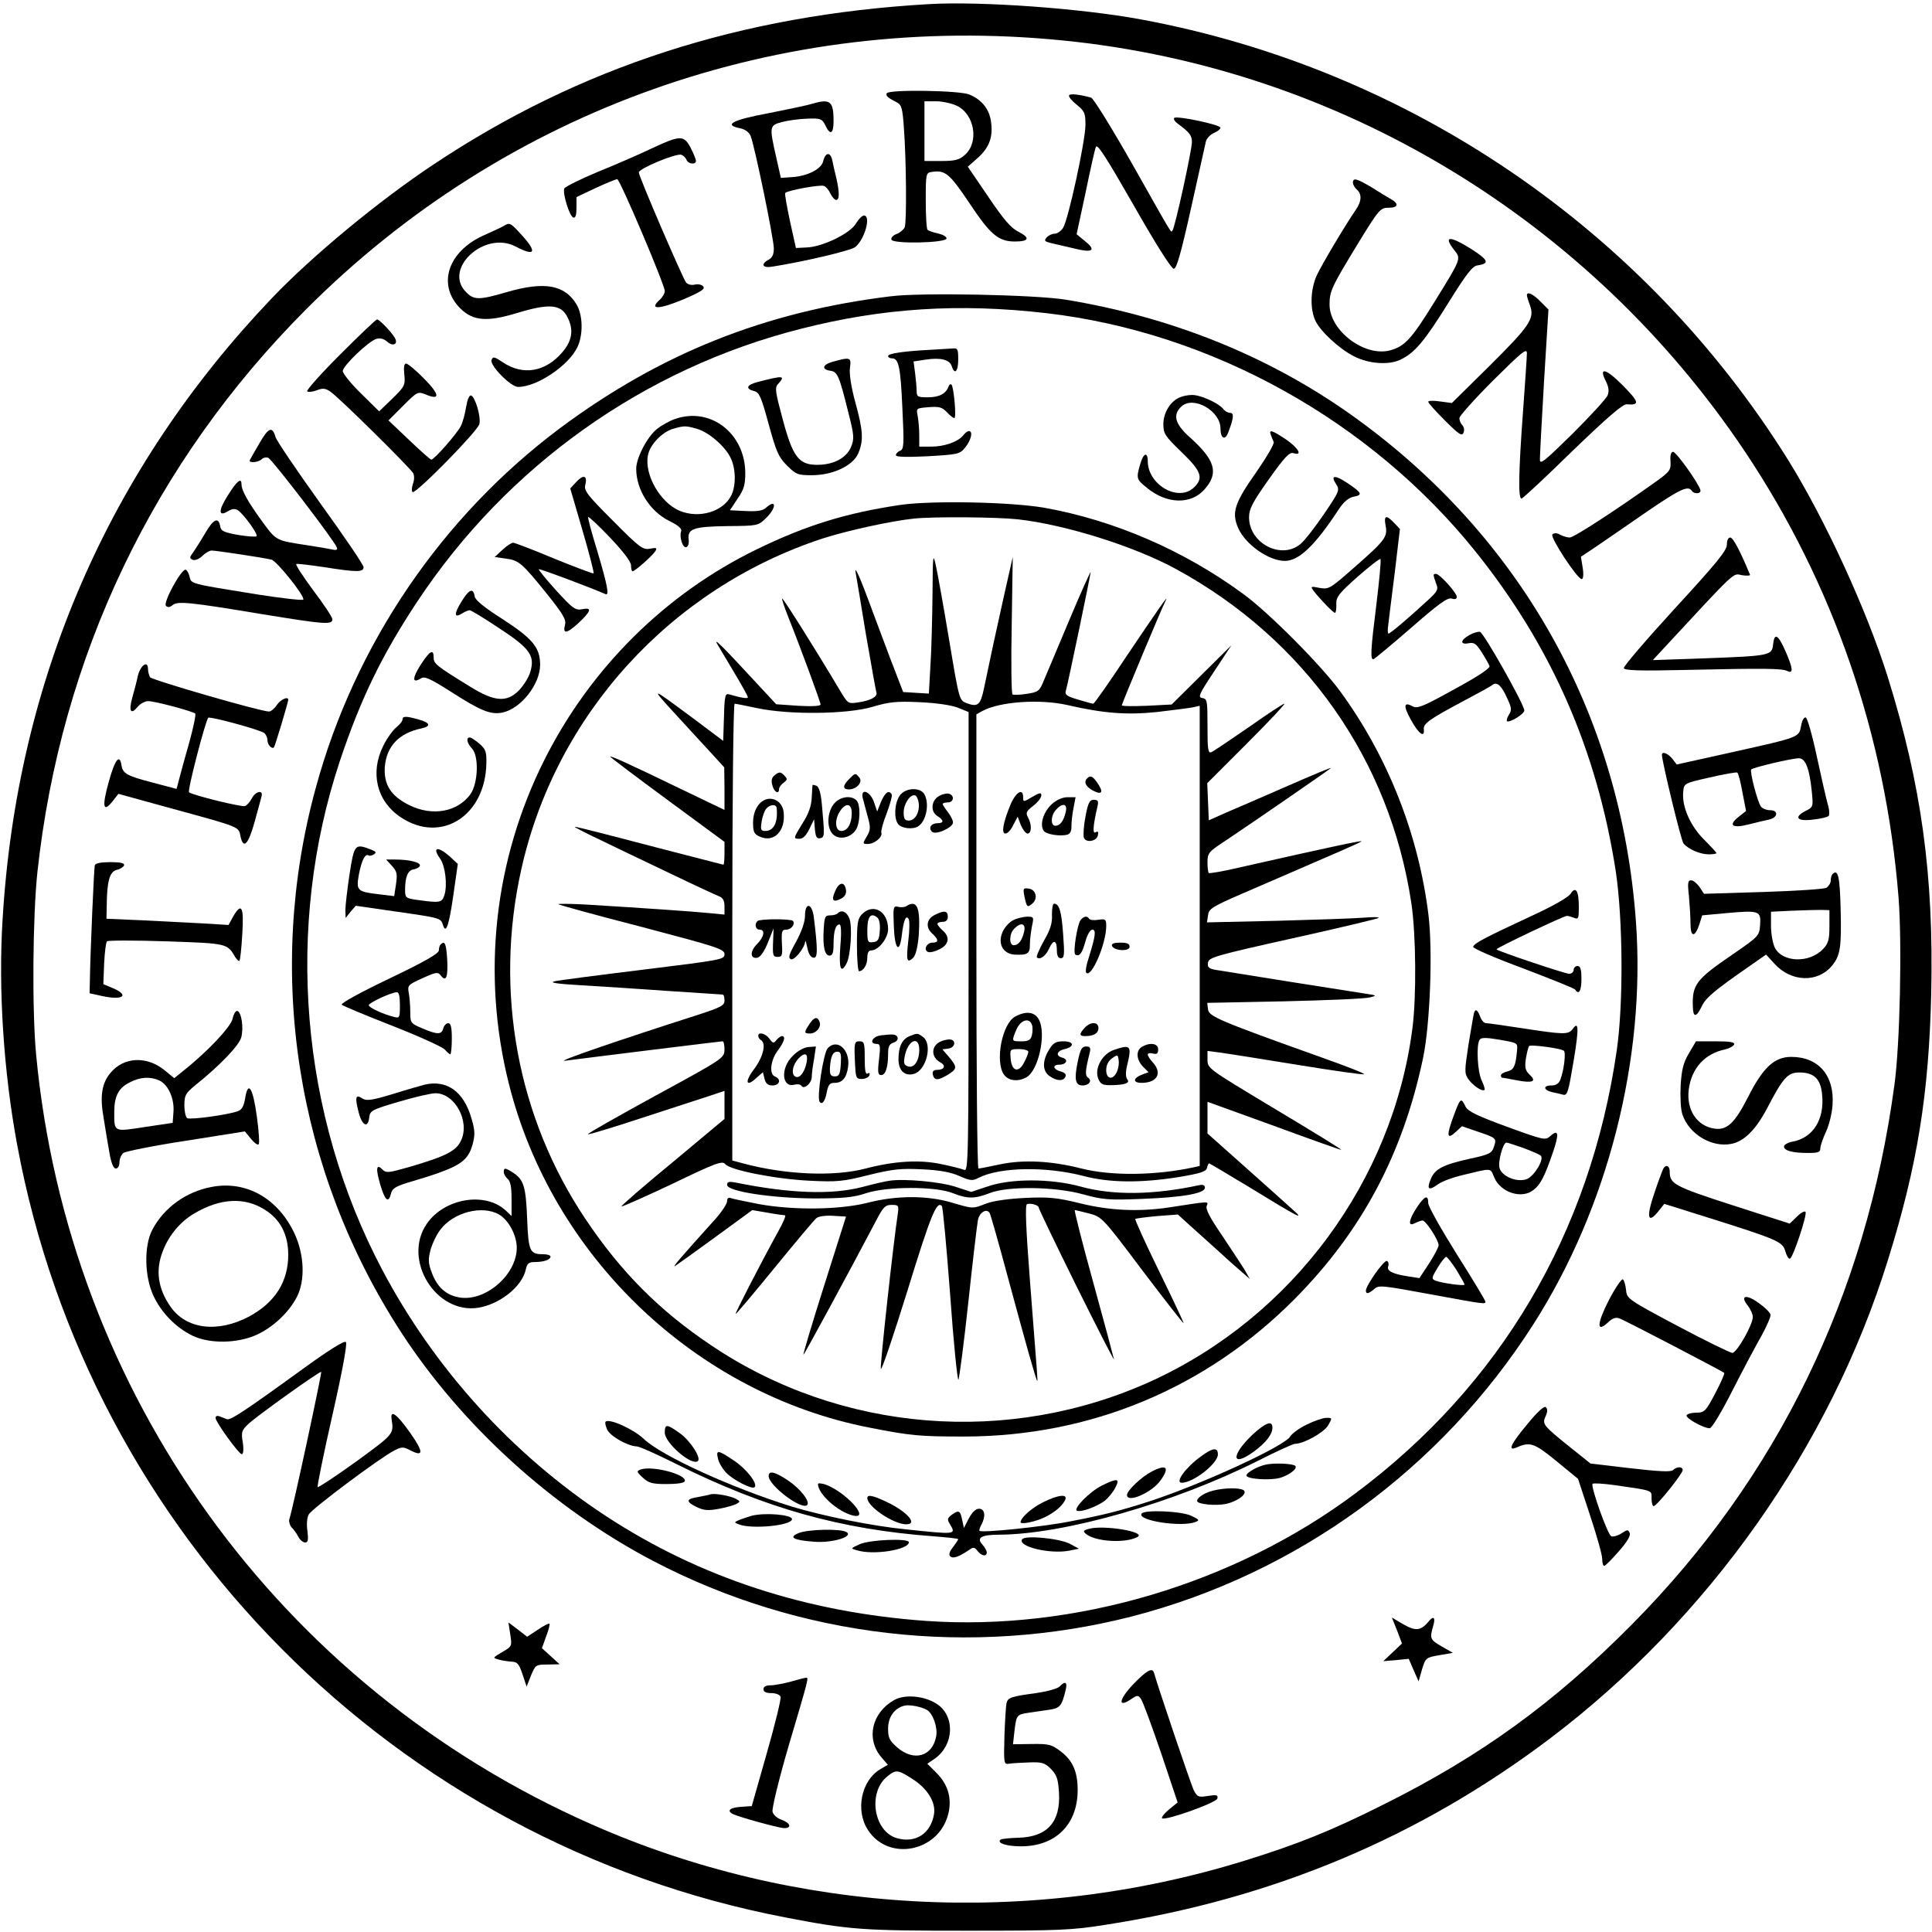 <?xml version="1.0" standalone="no"?>
<!DOCTYPE svg PUBLIC "-//W3C//DTD SVG 20010904//EN"
 "http://www.w3.org/TR/2001/REC-SVG-20010904/DTD/svg10.dtd">
<svg version="1.0" xmlns="http://www.w3.org/2000/svg"
 width="744pt" height="744pt" viewBox="0 0 744 744"
 preserveAspectRatio="xMidYMid meet">

<g transform="translate(0,744) scale(0.1,-0.1)"
fill="#000000" stroke="none">
<path d="M3575 7424 c-724 -42 -1342 -242 -1905 -617 -211 -140 -467 -352
-621 -513 -630 -660 -984 -1474 -1039 -2394 -17 -269 4 -588 56 -868 277
-1501 1457 -2688 2959 -2976 249 -48 296 -51 700 -51 356 0 403 2 534 23 644
100 1207 337 1711 718 610 462 1078 1125 1301 1844 113 363 157 637 166 1025
10 457 -38 803 -168 1220 -81 257 -239 601 -382 832 -554 889 -1461 1507
-2492 1698 -232 43 -619 71 -820 59z m520 -140 c1061 -106 2025 -688 2624
-1582 341 -510 542 -1093 592 -1716 14 -175 6 -569 -16 -726 -109 -808 -451
-1511 -1010 -2075 -299 -302 -582 -507 -955 -693 -203 -102 -330 -153 -536
-217 -829 -257 -1735 -207 -2519 141 -1201 531 -2013 1659 -2136 2964 -16 171
-13 531 5 701 90 831 447 1579 1036 2169 768 769 1823 1144 2915 1034z"/>
<path d="M3415 7081 c-5 -10 3 -17 40 -36 17 -9 21 -24 26 -100 9 -121 11
-359 3 -380 -4 -9 -18 -21 -31 -26 -14 -5 -23 -15 -20 -22 5 -17 212 -13 212
5 0 7 -15 15 -33 19 -18 4 -36 10 -40 14 -4 3 -7 55 -7 113 0 105 1 107 24
110 51 8 68 -7 144 -120 81 -122 112 -148 175 -148 55 0 60 14 15 37 -29 14
-57 46 -117 135 l-79 116 35 31 c46 40 62 80 55 137 -5 51 -34 89 -84 110 -38
16 -308 20 -318 5z m269 -48 c70 -33 87 -142 31 -190 -21 -19 -38 -23 -91 -23
l-64 0 0 115 0 115 45 0 c24 0 60 -8 79 -17z"/>
<path d="M4117 7073 c-3 -5 10 -21 29 -36 31 -25 34 -33 34 -78 0 -61 -66
-365 -86 -396 -8 -13 -23 -23 -33 -23 -10 0 -24 -7 -31 -15 -10 -12 -7 -15 17
-21 15 -3 54 -13 86 -20 74 -19 90 -9 47 26 l-34 28 34 158 c18 88 36 168 40
178 5 15 40 -40 146 -225 84 -148 145 -244 154 -244 11 0 27 56 67 235 29 129
54 244 57 256 3 11 17 26 31 32 14 6 25 15 25 20 0 12 -168 47 -178 38 -4 -4
2 -14 13 -22 45 -33 55 -45 55 -71 0 -31 -66 -333 -75 -341 -7 -7 7 -30 -154
255 -79 139 -150 254 -159 257 -47 13 -81 16 -85 9z"/>
<path d="M3126 7040 c-15 -5 -91 -21 -167 -36 -140 -26 -174 -45 -109 -58 18
-3 34 -15 40 -28 15 -34 90 -398 90 -435 0 -22 -6 -36 -20 -43 -32 -17 -24
-33 13 -27 121 19 305 62 321 76 37 31 61 121 33 121 -7 0 -21 -14 -31 -31
-22 -38 -129 -90 -190 -92 l-41 -2 -23 104 c-12 57 -21 106 -18 108 9 10 136
33 149 27 8 -3 19 -16 25 -30 7 -13 16 -24 22 -24 13 0 13 29 1 83 -6 23 -13
55 -16 70 -7 33 -27 31 -35 -4 -7 -30 -60 -57 -119 -61 l-44 -3 -18 80 c-27
119 -26 122 22 135 22 6 66 12 97 13 52 2 57 0 70 -25 19 -41 32 -34 32 16 0
77 -13 87 -84 66z"/>
<path d="M2513 6870 c-46 -22 -139 -63 -209 -91 -69 -29 -128 -58 -131 -65 -7
-19 20 -107 35 -112 8 -2 12 9 12 38 l0 41 74 35 c41 19 78 34 83 34 10 0 184
-409 183 -431 0 -9 -9 -24 -20 -34 -42 -38 -3 -37 89 1 70 30 88 41 79 51 -6
7 -20 10 -32 7 -13 -3 -27 0 -34 8 -13 17 -182 408 -182 424 0 15 145 75 164
68 8 -3 17 -12 20 -20 6 -16 36 -19 36 -4 0 6 -9 29 -20 50 -26 50 -40 50
-147 0z"/>
<path d="M5210 6736 c0 -7 7 -19 15 -26 20 -17 19 -45 -4 -78 -43 -63 -131
-211 -150 -252 -25 -55 -27 -130 -5 -176 19 -40 92 -108 148 -136 56 -29 134
-35 179 -13 55 26 92 70 186 221 69 111 92 140 111 142 47 7 42 20 -21 61 -87
55 -113 54 -68 -3 26 -33 27 -31 -81 -205 -84 -136 -111 -165 -166 -180 -98
-27 -234 75 -234 176 0 52 7 67 113 241 78 127 83 132 115 132 37 0 40 16 7
34 -11 6 -43 26 -72 44 -59 35 -73 39 -73 18z"/>
<path d="M1940 6570 c-8 -5 -41 -20 -72 -34 -144 -62 -187 -194 -94 -285 48
-47 103 -51 215 -17 125 38 171 35 196 -15 25 -48 19 -91 -20 -136 -65 -76
-152 -90 -229 -38 -31 21 -38 23 -43 9 -8 -21 74 -104 102 -104 73 0 195 82
229 154 22 47 21 123 -4 164 -46 76 -124 89 -269 47 -106 -31 -126 -31 -156 0
-90 89 70 238 190 176 76 -40 85 -23 24 44 -44 48 -46 49 -69 35z"/>
<path d="M3430 6299 c-484 -59 -889 -221 -1275 -509 -454 -340 -789 -832 -939
-1384 -195 -712 -76 -1473 329 -2097 234 -360 585 -678 970 -880 566 -296
1224 -372 1843 -214 636 164 1191 567 1548 1127 286 448 432 1021 394 1547
-57 801 -446 1492 -1100 1956 -318 225 -689 374 -1096 441 -117 19 -557 28
-674 13z m600 -65 c636 -74 1249 -415 1653 -919 292 -364 467 -765 539 -1229
28 -186 30 -512 4 -691 -102 -704 -448 -1290 -1008 -1707 -466 -348 -1081
-530 -1652 -490 -462 33 -873 168 -1233 404 -359 236 -659 566 -861 948 -316
598 -376 1320 -163 1960 80 239 161 406 297 612 346 523 873 899 1479 1052
314 80 609 99 945 60z"/>
<path d="M3585 6093 c-102 -5 -165 -14 -165 -24 0 -5 7 -9 15 -9 26 0 33 -33
40 -192 7 -141 6 -158 -9 -164 -9 -3 -16 -11 -16 -17 0 -7 40 -8 123 -4 118 7
123 8 144 34 23 28 31 63 14 63 -5 0 -15 -7 -22 -17 -21 -25 -73 -43 -124 -43
l-45 0 0 44 c0 24 -3 57 -6 74 -6 30 -6 30 42 34 41 3 52 0 70 -19 12 -13 25
-23 29 -23 9 0 -2 120 -11 129 -4 3 -9 0 -11 -7 -10 -28 -36 -42 -79 -42 -40
0 -44 2 -44 24 0 13 -3 44 -6 69 l-6 45 46 7 c58 9 93 0 101 -25 11 -35 25
-21 25 25 0 41 -2 45 -22 43 -13 -1 -50 -3 -83 -5z"/>
<path d="M3207 6047 c-40 -11 -45 -30 -8 -35 26 -4 33 -20 67 -157 24 -93 24
-105 11 -137 -18 -42 -67 -68 -130 -68 -71 0 -94 30 -133 176 -28 104 -31 121
-18 135 30 33 22 34 -78 8 -43 -11 -49 -26 -14 -35 20 -5 27 -21 56 -127 29
-106 38 -127 70 -159 35 -35 42 -38 96 -38 82 0 159 37 179 84 21 49 19 87
-11 196 -16 58 -24 110 -21 133 6 41 2 43 -66 24z"/>
<path d="M4544 5910 c-36 -14 -64 -59 -64 -103 0 -37 6 -46 70 -108 77 -74 86
-100 47 -137 -60 -56 -176 11 -177 101 0 39 -17 33 -29 -10 -16 -55 -15 -59
25 -91 77 -64 171 -66 223 -6 55 62 41 112 -56 199 -59 52 -68 88 -33 120 46
42 150 -17 150 -85 0 -39 18 -48 30 -15 21 55 23 75 7 75 -8 0 -21 7 -28 17
-19 22 -88 53 -119 52 -14 0 -35 -4 -46 -9z"/>
<path d="M2598 5826 c-20 -7 -50 -24 -67 -37 -38 -30 -81 -112 -81 -154 0 -81
53 -164 127 -201 35 -17 50 -30 46 -40 -8 -21 6 -66 20 -61 7 2 11 15 9 29 -5
42 18 50 147 52 118 1 120 1 150 30 42 40 42 78 0 40 -12 -11 -33 -14 -77 -12
l-61 3 29 44 c25 36 30 54 30 100 -1 153 -135 256 -272 207z m85 -37 c46 -13
109 -67 131 -113 20 -42 21 -108 1 -146 -32 -61 -123 -88 -198 -57 -75 32
-136 139 -122 213 7 41 55 91 98 103 43 12 46 12 90 0z"/>
<path d="M4894 5765 c3 -8 8 -21 11 -27 3 -7 -27 -58 -65 -113 -86 -122 -98
-158 -72 -218 28 -64 118 -127 180 -127 54 0 116 59 207 198 19 29 38 45 57
49 37 7 33 15 -22 52 -49 33 -68 32 -45 -3 15 -23 13 -28 -46 -115 -34 -50
-75 -103 -91 -116 -74 -62 -198 3 -198 103 0 32 13 57 76 146 61 86 80 106 95
101 37 -12 19 20 -29 53 -53 35 -67 40 -58 17z"/>
<path d="M2219 5584 l-23 -25 47 -161 c26 -89 45 -163 43 -166 -2 -2 -71 24
-152 57 -81 34 -152 61 -158 61 -6 0 -25 -12 -41 -27 l-30 -28 42 -6 c51 -6
64 -18 160 -137 60 -75 74 -98 69 -117 -10 -38 6 -36 52 6 49 46 53 61 14 53
-26 -5 -36 2 -100 72 -39 43 -69 80 -67 82 3 3 195 -69 257 -96 15 -7 7 35
-31 163 -22 71 -38 131 -36 134 3 2 41 -34 85 -80 50 -53 80 -92 80 -106 0
-13 3 -23 6 -23 9 0 78 61 88 78 7 12 4 14 -21 9 -27 -5 -39 3 -143 108 -99
99 -112 116 -106 138 9 36 -7 41 -35 11z"/>
<path d="M3470 5496 c-210 -31 -364 -78 -557 -172 -351 -171 -639 -457 -816
-809 -194 -386 -243 -825 -138 -1246 166 -667 721 -1197 1391 -1327 158 -31
191 -34 365 -34 487 1 931 187 1272 531 257 260 415 556 493 926 27 129 38
411 21 551 -38 310 -156 609 -338 859 -73 101 -275 304 -373 376 -229 169
-500 286 -770 334 -130 22 -427 28 -550 11z m451 -56 c184 -21 448 -104 609
-192 496 -271 822 -734 905 -1286 18 -119 20 -362 4 -483 -76 -587 -462 -1109
-1004 -1357 -550 -251 -1197 -199 -1696 137 -200 134 -348 283 -484 486 -263
392 -352 877 -248 1345 132 597 576 1084 1160 1276 92 30 265 68 353 77 77 8
320 6 401 -3z"/>
<path d="M3591 5149 c-1 -91 -4 -214 -8 -273 l-6 -107 -50 3 -49 3 -50 130
c-27 72 -60 159 -73 195 -40 109 -66 169 -60 135 3 -16 21 -124 40 -240 20
-115 38 -216 40 -222 5 -16 -22 -31 -71 -38 -39 -6 -39 -5 -73 52 -80 135
-216 352 -219 348 -2 -1 8 -32 22 -67 50 -125 126 -332 126 -341 0 -6 -33 -8
-85 -5 l-86 6 -77 83 c-133 144 -165 175 -150 149 8 -14 38 -64 66 -111 29
-48 52 -90 52 -94 0 -7 -27 -2 -72 11 -15 5 -18 -5 -20 -87 l-3 -92 -120 90
c-162 120 -162 120 -65 14 47 -51 108 -118 137 -149 l52 -57 1 -82 0 -82 -177
85 c-194 94 -263 125 -263 120 0 -2 99 -77 220 -166 l220 -162 0 -44 c0 -24
-2 -44 -4 -44 -2 0 -131 34 -287 74 -156 41 -285 74 -286 72 -2 -1 48 -27 110
-56 61 -30 182 -87 267 -128 85 -41 165 -78 178 -83 16 -6 22 -17 22 -40 l0
-31 -62 6 c-60 6 -247 19 -478 33 -58 3 -103 3 -100 1 3 -3 148 -43 323 -88
292 -77 317 -85 317 -105 0 -20 -12 -22 -312 -59 -172 -21 -326 -41 -343 -45
-21 -5 11 -10 100 -15 72 -4 222 -14 335 -22 113 -7 208 -14 213 -14 4 0 7
-10 7 -23 0 -19 -13 -26 -102 -55 -306 -98 -548 -181 -513 -177 99 13 601 75
608 75 4 0 7 -15 7 -32 -1 -33 -4 -35 -265 -177 -146 -80 -263 -146 -261 -149
3 -2 96 26 208 63 112 36 229 75 261 85 l57 19 0 -54 0 -54 -200 -167 c-111
-91 -199 -168 -197 -170 2 -2 90 37 196 87 168 81 193 90 204 76 18 -23 195
-58 327 -64 103 -5 127 -3 225 22 94 23 124 26 206 22 67 -3 111 -11 144 -26
41 -18 50 -19 73 -7 82 42 260 45 406 7 98 -26 219 -27 364 -4 84 14 106 21
110 35 2 10 6 18 8 18 2 0 73 -42 157 -93 189 -116 215 -129 165 -85 -20 18
-102 92 -182 163 l-146 130 0 61 0 61 257 -93 c141 -52 257 -93 258 -92 2 2
-114 73 -256 158 -256 154 -259 155 -259 189 l0 34 53 -7 c28 -4 162 -25 296
-47 134 -22 248 -38 254 -36 6 2 -68 31 -164 65 -395 141 -434 158 -437 185
l-3 25 298 6 c164 4 312 10 328 15 29 7 28 8 -20 15 -54 8 -519 82 -573 91
-27 5 -33 10 -30 28 3 20 27 27 327 94 177 39 326 75 330 78 3 4 -23 4 -59 1
-36 -3 -186 -8 -333 -12 l-269 -6 4 27 c3 25 15 33 128 82 389 168 456 197
463 203 6 5 -109 -19 -476 -102 -59 -14 -109 -22 -112 -20 -3 3 -5 22 -5 42 0
35 4 40 73 85 96 64 389 266 402 277 5 5 -69 -26 -165 -68 -96 -42 -204 -89
-240 -104 l-65 -29 -3 72 -3 71 153 153 c84 84 149 153 144 153 -5 0 -67 -41
-138 -91 -71 -49 -136 -93 -144 -96 -12 -4 -14 13 -14 100 0 98 -1 106 -20
109 -18 3 -13 14 46 103 l66 100 -115 -114 -115 -114 -96 -5 c-53 -2 -96 -2
-96 2 0 6 156 380 168 401 19 37 -31 -36 -143 -202 -70 -106 -131 -193 -135
-193 -3 0 -30 7 -59 16 -41 12 -51 19 -47 32 8 25 96 449 96 459 0 4 -37 -77
-81 -182 -44 -104 -88 -210 -99 -235 -17 -42 -21 -45 -66 -52 -26 -4 -51 -5
-55 -2 -4 2 -6 122 -3 267 l4 262 -35 -155 c-33 -148 -50 -227 -76 -352 -13
-63 -24 -72 -66 -56 -29 11 -29 11 -67 238 -21 126 -44 255 -51 287 -12 56
-13 52 -14 -108z m97 -434 l42 -17 0 -885 c0 -839 -1 -885 -17 -878 -10 4 -49
14 -88 22 -84 18 -181 12 -292 -17 -122 -32 -309 -24 -472 20 l-41 11 0 879
c0 510 4 880 9 880 5 0 44 -8 87 -17 121 -26 346 -24 444 5 63 19 92 22 180
18 66 -3 121 -11 148 -21z m422 10 c139 -32 228 -39 345 -27 60 7 122 15 138
18 l27 6 0 -886 0 -886 -22 -5 c-148 -32 -317 -34 -433 -5 -117 30 -225 35
-315 16 -41 -9 -78 -16 -82 -16 -5 0 -8 394 -8 875 l0 874 23 13 c66 36 221
47 327 23z"/>
<path d="M2986 4457 c-14 -10 -17 -21 -12 -40 6 -27 26 -38 26 -16 0 7 8 18
18 25 15 12 15 14 2 28 -14 14 -19 14 -34 3z"/>
<path d="M3270 4440 c-25 -25 -26 -40 -1 -40 30 0 55 29 40 46 -15 18 -15 18
-39 -6z"/>
<path d="M3129 4417 c0 -1 -2 -22 -3 -47 -1 -31 -11 -62 -34 -98 -38 -62 -38
-62 -12 -62 12 0 25 13 37 38 l18 37 3 -38 c3 -30 7 -37 20 -35 18 4 18 8 7
130 -4 44 -11 68 -21 72 -8 3 -14 4 -15 3z"/>
<path d="M3464 4375 c-20 -30 -22 -88 -5 -109 14 -17 58 -21 77 -8 31 20 44
86 24 123 -16 29 -75 26 -96 -6z m74 -28 c4 -35 -14 -67 -38 -67 -16 0 -20 7
-20 32 0 33 26 71 44 65 6 -2 12 -15 14 -30z"/>
<path d="M3322 4368 c3 -12 12 -45 19 -71 12 -43 12 -52 -3 -78 -17 -28 -16
-29 4 -29 26 0 58 27 52 44 -2 6 7 40 21 75 13 35 22 68 19 72 -11 18 -25 8
-41 -28 l-15 -38 -12 35 c-13 41 -52 58 -44 18z"/>
<path d="M3619 4376 c-32 -15 -38 -60 -10 -78 26 -16 27 -28 2 -28 -25 0 -37
-18 -22 -33 14 -14 81 16 81 36 0 8 -9 26 -20 40 -11 14 -20 28 -20 31 0 3 9
6 20 6 22 0 27 25 6 33 -7 3 -24 0 -37 -7z"/>
<path d="M2955 4363 c-32 -7 -55 -44 -55 -91 0 -35 4 -44 24 -53 55 -26 101
19 94 91 -3 36 -31 59 -63 53z m36 -35 c5 -55 -11 -88 -44 -88 -17 0 -19 5
-14 36 3 20 11 42 18 50 14 17 39 18 40 2z"/>
<path d="M3211 4344 c-27 -34 -28 -95 -2 -118 23 -21 65 -13 86 17 18 26 20
98 3 115 -21 21 -65 14 -87 -14z m69 -35 c0 -41 -16 -69 -40 -69 -25 0 -27 45
-4 78 22 32 44 28 44 -9z"/>
<path d="M3216 4008 c-16 -36 -8 -45 24 -28 13 7 20 19 18 32 -5 35 -27 32
-42 -4z"/>
<path d="M3491 3951 c-7 -5 -22 -6 -33 -3 -18 4 -19 -1 -16 -73 3 -91 22 -112
31 -35 7 58 16 78 26 61 4 -6 4 -43 -1 -82 -9 -78 -6 -91 19 -67 10 11 17 41
21 86 7 106 -6 139 -47 113z"/>
<path d="M3100 3913 c0 -23 -13 -60 -34 -99 -28 -50 -32 -63 -20 -68 13 -5 52
42 55 69 1 6 4 -6 8 -25 4 -21 12 -36 23 -38 17 -3 18 26 2 156 -7 55 -34 59
-34 5z"/>
<path d="M3320 3920 c-17 -17 -20 -33 -20 -120 0 -55 4 -100 8 -100 17 0 32
25 32 52 0 19 5 28 15 28 28 0 65 47 65 82 0 69 -57 101 -100 58z m68 -64 c-2
-34 -7 -42 -25 -44 -21 -3 -23 0 -23 46 0 52 13 69 38 49 8 -6 12 -26 10 -51z"/>
<path d="M3226 3923 c-4 -5 -18 -8 -29 -8 -20 0 -22 -6 -25 -54 -4 -68 4 -101
23 -101 11 0 15 12 15 44 0 51 8 76 23 76 6 0 8 -29 3 -85 -6 -85 2 -107 24
-65 16 30 23 141 11 173 -10 26 -30 35 -45 20z"/>
<path d="M3600 3917 c-32 -16 -37 -48 -10 -72 25 -23 26 -35 1 -35 -23 0 -36
-29 -17 -36 8 -3 28 2 45 11 36 18 40 47 11 72 -11 10 -20 21 -20 25 0 5 9 8
20 8 13 0 20 7 20 20 0 23 -14 25 -50 7z"/>
<path d="M2917 3893 c-13 -12 -7 -33 8 -33 23 0 18 -28 -11 -57 -27 -27 -25
-57 3 -51 11 2 27 25 40 58 l22 55 -2 -55 c-2 -49 0 -55 18 -55 17 0 19 6 16
53 -2 46 0 52 17 52 20 0 36 23 25 34 -9 8 -128 8 -136 -1z"/>
<path d="M3116 3495 c-20 -31 -20 -35 3 -35 24 0 45 25 37 45 -8 22 -21 19
-40 -10z"/>
<path d="M2920 3451 c0 -6 5 -13 10 -16 22 -13 9 -65 -26 -112 -38 -50 -31
-72 10 -33 l24 21 6 -25 c5 -19 13 -26 31 -26 27 0 35 24 10 34 -24 9 -18 63
10 100 25 34 32 56 16 56 -5 0 -14 -7 -21 -15 -11 -14 -14 -13 -27 5 -14 20
-43 28 -43 11z"/>
<path d="M3393 3453 c-34 -4 -48 -33 -17 -33 14 0 15 -9 9 -60 -6 -49 -4 -60
8 -60 17 0 27 29 27 82 0 28 5 38 21 43 22 7 21 29 -2 31 -8 1 -29 -1 -46 -3z"/>
<path d="M3503 3450 c-29 -12 -43 -40 -43 -89 0 -45 25 -67 61 -56 47 15 71
115 33 142 -20 15 -21 15 -51 3z m37 -53 c0 -43 -21 -73 -45 -63 -14 5 -16 13
-11 38 12 63 56 82 56 25z"/>
<path d="M3624 3430 c-39 -16 -40 -61 -3 -81 23 -12 16 -29 -12 -29 -14 0 -19
-6 -17 -17 5 -24 19 -25 56 -3 39 24 39 30 7 69 l-26 30 23 3 c25 3 32 31 8
35 -8 1 -24 -2 -36 -7z"/>
<path d="M3292 3358 c3 -70 4 -73 27 -73 13 0 26 6 29 14 3 8 0 11 -7 7 -8 -5
-11 12 -11 58 0 60 -2 66 -20 66 -19 0 -21 -5 -18 -72z"/>
<path d="M3187 3403 c-16 -19 -42 -187 -31 -205 9 -15 22 1 28 37 6 28 11 35
30 35 30 0 46 19 52 62 9 65 -42 111 -79 71z m51 -60 c-3 -40 -6 -48 -23 -48
-16 0 -20 6 -19 33 3 45 11 62 29 62 13 0 15 -10 13 -47z"/>
<path d="M3053 3374 c-48 -46 -43 -124 6 -111 12 3 24 1 27 -4 9 -16 39 8 40
33 0 13 4 44 9 70 l7 48 -28 -2 c-17 -1 -43 -15 -61 -34z m53 -26 c-8 -41 -31
-67 -47 -51 -13 13 -4 46 17 68 25 25 37 18 30 -17z"/>
<path d="M4187 4443 c-15 -14 -6 -33 23 -48 35 -18 41 -5 14 33 -16 23 -26 27
-37 15z"/>
<path d="M3892 4343 c-29 -70 -37 -113 -20 -113 8 0 22 15 30 33 l17 32 12
-32 c8 -18 19 -33 26 -33 16 0 17 34 2 62 -10 18 -7 24 20 45 17 13 31 31 31
40 0 12 -6 11 -35 -6 -34 -20 -35 -20 -35 -1 0 36 -27 21 -48 -27z"/>
<path d="M4050 4343 c-32 -30 -47 -78 -31 -102 9 -14 63 -23 92 -15 10 3 16
15 15 32 0 15 3 46 8 70 l8 42 -31 0 c-19 0 -42 -10 -61 -27z m54 -30 c-8 -35
-22 -53 -40 -53 -19 0 -18 40 3 62 25 28 45 23 37 -9z"/>
<path d="M4180 4295 c-7 -36 -9 -72 -6 -81 8 -21 50 -14 54 10 3 13 0 16 -9
11 -12 -8 -10 25 7 98 5 22 3 27 -14 27 -16 0 -22 -11 -32 -65z"/>
<path d="M3945 3988 c9 -42 11 -44 30 -28 23 19 15 54 -13 58 -22 3 -23 1 -17
-30z"/>
<path d="M4051 3918 c2 -32 -6 -58 -31 -101 -18 -32 -30 -61 -27 -64 12 -11
35 6 48 36 16 35 29 31 29 -10 0 -19 5 -29 15 -29 14 0 15 13 9 93 -6 87 -15
117 -35 117 -5 0 -8 -19 -8 -42z"/>
<path d="M3899 3895 c-14 -8 -32 -28 -39 -46 -18 -43 2 -81 45 -85 51 -3 62 3
61 39 0 17 4 49 8 70 8 36 7 37 -20 37 -16 -1 -41 -7 -55 -15z m45 -42 c-8
-35 -22 -53 -40 -53 -19 0 -18 45 2 64 26 26 45 20 38 -11z"/>
<path d="M4162 3898 c-14 -18 -31 -128 -21 -134 16 -9 26 4 39 51 7 26 19 45
26 45 16 0 13 -23 -13 -107 -10 -29 -14 -55 -10 -59 20 -21 77 112 77 180 0
26 -3 28 -30 24 -17 -3 -33 -1 -36 4 -7 12 -20 10 -32 -4z"/>
<path d="M4282 3798 c7 -20 68 -23 68 -4 0 12 -10 16 -36 16 -24 0 -34 -4 -32
-12z"/>
<path d="M3909 3525 c-50 -27 -78 -173 -43 -223 17 -24 53 -29 86 -11 47 25
78 167 49 222 -16 31 -50 35 -92 12z m65 -31 c3 -8 3 -26 0 -40 -5 -19 -13
-24 -40 -24 -39 0 -39 -1 -20 45 16 37 49 48 60 19z m-14 -104 c0 -6 -7 -25
-16 -41 -21 -42 -48 -35 -52 14 -3 36 -3 37 32 37 20 0 36 -5 36 -10z"/>
<path d="M4177 3482 c-22 -24 -21 -32 2 -32 33 0 51 11 51 31 0 25 -31 25 -53
1z"/>
<path d="M4040 3398 c-27 -44 -26 -83 2 -102 28 -20 54 -20 61 -2 4 9 -3 16
-19 20 -29 8 -32 26 -5 26 28 0 37 20 12 27 -27 7 -22 26 9 33 39 9 36 30 -4
30 -30 0 -40 -6 -56 -32z"/>
<path d="M4398 3409 c-24 -14 -23 -48 3 -76 l22 -22 -27 -10 c-33 -13 -34 -31
0 -31 60 0 81 37 44 78 -11 12 -20 25 -20 31 0 5 9 7 20 4 15 -4 20 0 20 16 0
23 -31 28 -62 10z"/>
<path d="M4150 3350 c-14 -67 -9 -90 19 -90 25 0 38 19 21 30 -12 8 -11 26 6
94 5 21 3 26 -14 26 -16 0 -22 -11 -32 -60z"/>
<path d="M4290 3397 c-45 -15 -76 -71 -61 -110 9 -22 16 -26 48 -26 56 1 76 8
64 23 -6 7 -7 26 -1 51 19 79 15 84 -50 62z m10 -87 c-16 -31 -40 -25 -40 9 0
20 8 35 23 46 21 15 22 14 25 -9 2 -14 -2 -34 -8 -46z"/>
<path d="M3425 2893 c-16 -2 -63 -13 -104 -24 -120 -31 -279 -25 -488 17 -26
5 -33 3 -33 -9 0 -25 171 -51 335 -52 113 0 152 4 200 20 82 27 269 27 335 0
56 -22 83 -22 140 0 70 28 250 26 360 -4 76 -21 99 -23 225 -18 158 6 245 21
245 43 0 10 -7 13 -22 10 -177 -38 -332 -40 -458 -5 -115 31 -267 31 -357 0
l-63 -21 -58 19 c-58 20 -202 33 -257 24z"/>
<path d="M2800 2814 c-1 -11 -20 -40 -43 -66 -140 -155 -170 -191 -157 -183 8
5 78 55 156 112 l141 103 59 -10 c32 -6 63 -10 67 -10 5 0 -7 -28 -26 -62 -71
-129 -168 -318 -164 -318 3 0 70 80 151 179 80 98 152 184 160 190 8 7 36 11
64 9 l50 -3 -84 -265 c-46 -145 -82 -265 -80 -267 2 -2 176 319 276 509 31 60
38 68 64 68 27 0 28 -2 23 -37 -16 -104 -68 -576 -65 -594 2 -11 48 125 103
302 90 292 112 345 132 325 4 -4 18 -157 32 -342 13 -184 28 -331 32 -327 3 5
21 139 38 298 17 160 34 302 37 317 6 29 33 46 45 27 4 -7 35 -116 69 -243 70
-259 109 -398 114 -403 3 -3 3 -10 -28 389 -15 195 -19 289 -11 291 14 5 45
-4 45 -13 0 -5 65 -140 145 -302 80 -161 145 -288 145 -283 -1 6 -36 137 -79
293 -43 155 -75 282 -72 282 3 0 28 -6 55 -13 49 -13 52 -15 205 -219 86 -113
157 -205 159 -203 1 1 -41 91 -94 199 -53 108 -94 199 -92 202 3 2 41 7 84 11
l80 6 54 -49 c30 -27 80 -72 110 -99 30 -28 68 -61 84 -75 l29 -25 -23 40
c-14 22 -53 81 -87 132 -43 63 -61 97 -56 109 7 19 16 19 -147 -6 -115 -17
-226 -12 -340 16 -89 22 -121 25 -210 21 -65 -3 -122 -11 -150 -21 -55 -21
-50 -22 -135 3 -94 28 -213 28 -325 -1 -108 -27 -284 -29 -417 -5 -51 10 -100
20 -108 23 -10 4 -15 0 -15 -12z"/>
<path d="M5336 5415 c8 -43 -2 -56 -124 -163 -90 -79 -95 -82 -130 -76 -35 7
-36 6 -23 -12 26 -33 75 -84 82 -84 3 0 6 15 5 33 -1 28 9 41 82 106 46 40 85
71 88 68 3 -3 -4 -79 -15 -169 -23 -184 -25 -221 -11 -216 5 2 70 56 145 121
105 92 140 117 155 112 13 -4 20 -2 20 7 -1 16 -66 88 -80 88 -12 0 -12 -2 0
-36 10 -24 7 -30 -32 -66 -66 -61 -144 -128 -151 -128 -3 0 -4 15 -1 33 2 17
13 108 25 201 l20 169 -22 23 c-31 33 -41 30 -33 -11z"/>
<path d="M1777 5123 c-30 -48 -28 -65 3 -45 11 7 24 12 29 12 5 0 56 -31 113
-69 119 -78 139 -106 120 -169 -6 -21 -26 -52 -43 -70 -47 -48 -94 -45 -189
14 -130 80 -140 88 -140 112 0 35 -15 26 -50 -28 -33 -52 -33 -73 0 -53 15 10
33 2 120 -53 112 -72 150 -87 195 -78 71 15 145 109 145 184 0 66 -29 101
-145 176 -69 44 -105 73 -107 87 -5 35 -22 28 -51 -20z"/>
<path d="M5658 4994 c-35 -19 -36 -38 -2 -31 21 4 29 -2 50 -35 14 -22 27 -45
30 -53 3 -8 -43 -39 -135 -89 -121 -67 -143 -76 -161 -66 -35 19 -37 2 -5 -55
29 -52 52 -68 48 -33 -3 21 24 40 152 108 55 29 106 57 113 63 17 13 35 -4 57
-54 16 -34 17 -44 6 -61 -7 -11 -10 -22 -8 -25 9 -8 67 27 67 41 0 23 -157
301 -171 303 -8 1 -26 -4 -41 -13z"/>
<path d="M1550 4669 c0 -6 -11 -20 -24 -30 -13 -11 -36 -42 -50 -71 -52 -104
-25 -214 67 -275 155 -104 327 5 330 209 1 43 -3 54 -27 74 -15 13 -31 24 -37
24 -15 0 -11 -22 9 -43 27 -30 23 -133 -6 -175 -50 -69 -147 -87 -237 -42 -70
35 -98 79 -93 148 7 79 55 129 141 147 38 8 34 22 -10 34 -49 14 -63 14 -63 0z"/>
<path d="M1346 4073 c-9 -60 -16 -121 -16 -138 l1 -30 19 24 20 23 152 -22
c175 -25 175 -25 184 -52 11 -37 23 -3 40 116 l17 119 -31 29 c-47 41 -69 36
-37 -9 20 -28 28 -100 17 -138 -10 -32 -16 -33 -109 -20 -40 6 -43 8 -43 38 0
51 11 76 33 79 11 2 22 8 24 14 4 13 -41 24 -95 24 l-35 0 22 -24 c19 -21 22
-30 16 -71 l-7 -46 -57 7 c-86 10 -90 14 -79 76 10 53 24 82 37 74 4 -3 13 -1
21 4 11 7 8 11 -13 19 -60 23 -63 20 -81 -96z"/>
<path d="M6048 3998 c-9 -14 -69 -48 -154 -87 -174 -81 -217 -103 -221 -117
-2 -6 84 -43 192 -83 107 -41 198 -77 201 -82 14 -22 24 -5 24 41 0 38 -4 50
-15 50 -8 0 -15 -7 -15 -15 0 -8 -8 -15 -17 -15 -16 0 -272 86 -280 94 -5 4
259 129 271 129 6 0 19 -4 29 -8 15 -6 17 -1 17 41 0 64 -12 83 -32 52z"/>
<path d="M1697 3803 c-4 -3 -7 -14 -7 -23 0 -12 -56 -44 -192 -109 -109 -52
-187 -95 -182 -100 5 -5 92 -41 194 -81 102 -40 192 -81 202 -91 9 -10 19 -19
22 -19 3 0 6 27 6 60 0 44 -4 60 -14 60 -7 0 -16 -9 -19 -20 -6 -25 -23 -25
-81 0 -45 19 -46 21 -46 63 0 25 -3 58 -6 74 -5 28 -3 31 53 56 53 24 59 25
71 10 20 -27 28 -4 24 65 -4 58 -9 71 -25 55z m-157 -234 c0 -48 -1 -51 -23
-45 -41 10 -97 36 -97 45 0 9 85 49 108 50 8 1 12 -15 12 -50z"/>
<path d="M5676 3538 c-2 -7 -11 -62 -21 -121 -15 -99 -16 -110 -1 -132 17 -25
54 -50 63 -42 2 3 -3 19 -11 36 -16 31 -22 137 -8 157 5 9 25 9 77 0 69 -12
70 -12 67 -41 -5 -59 -12 -75 -37 -81 -14 -3 -25 -10 -25 -15 0 -5 2 -9 4 -9
2 0 27 -4 56 -10 62 -12 79 -5 51 21 -17 16 -20 27 -15 62 4 23 9 45 13 49 6
6 117 -8 133 -18 9 -6 1 -74 -13 -111 -6 -16 -17 -23 -34 -23 -34 0 -32 -18 3
-26 15 -3 32 -7 39 -9 19 -6 22 5 44 136 20 122 18 149 -5 116 -17 -22 -35
-21 -192 3 -71 11 -135 20 -142 20 -7 0 -17 11 -22 25 -10 27 -19 32 -24 13z"/>
<path d="M1635 3263 c-11 -3 -65 -18 -119 -35 -82 -25 -103 -28 -119 -19 -27
18 -31 8 -17 -48 13 -55 37 -69 42 -24 3 26 10 30 113 60 61 18 124 33 142 33
75 0 134 -109 98 -183 -19 -40 -59 -60 -199 -101 -81 -23 -89 -24 -104 -9 -23
23 -26 3 -7 -61 18 -60 31 -71 41 -32 4 19 18 27 62 41 200 59 232 78 252 148
10 38 9 54 -4 99 -30 105 -95 151 -181 131z"/>
<path d="M5598 3143 c-29 -77 -26 -94 8 -62 l24 22 55 -19 c78 -26 79 -27 68
-60 -8 -25 -17 -30 -92 -46 -103 -23 -135 -39 -151 -78 -17 -40 -8 -47 27 -21
15 11 55 26 88 34 124 30 113 31 129 -7 25 -59 107 -85 152 -48 26 20 43 53
74 144 25 72 22 92 -10 63 -19 -17 -24 -16 -167 36 -112 41 -150 59 -159 77
-18 37 -20 35 -46 -35z m269 -124 c32 -12 62 -25 66 -29 15 -13 -23 -77 -52
-90 -36 -15 -96 8 -106 41 -8 23 13 99 26 99 5 0 34 -10 66 -21z"/>
<path d="M1940 2926 c0 -7 7 -19 15 -26 11 -9 15 -32 15 -78 l0 -65 -22 21
c-79 74 -236 48 -304 -50 -96 -138 34 -350 198 -324 84 14 169 82 183 148 5
23 12 28 35 28 34 0 60 9 60 21 0 5 -12 9 -27 9 -53 0 -58 10 -63 137 -5 124
-13 150 -54 177 -31 20 -36 20 -36 2z m-18 -163 c37 -22 68 -80 68 -128 0
-105 -123 -210 -223 -191 -49 9 -83 39 -103 92 -15 39 -16 53 -6 91 7 25 24
60 38 78 51 67 161 95 226 58z"/>
<path d="M5456 2790 c-32 -49 -35 -76 -7 -60 11 5 24 10 29 10 13 0 62 -76 62
-95 0 -8 -17 -40 -37 -71 l-37 -56 -45 7 c-58 9 -82 21 -75 39 3 8 1 17 -5 20
-10 6 -81 -94 -81 -114 0 -15 11 -12 32 6 17 16 31 14 215 -20 217 -40 213
-39 213 -28 0 4 -49 86 -110 182 -60 96 -110 184 -110 197 0 34 -14 28 -44
-17z m153 -241 c17 -28 31 -53 31 -56 0 -6 -84 5 -111 15 -17 7 -17 10 7 50
14 23 29 42 33 42 4 0 22 -23 40 -51z"/>
<path d="M5032 1954 c-29 -14 -57 -35 -63 -45 -19 -37 -344 -186 -544 -251
-115 -37 -175 -52 -305 -77 -99 -20 -340 -45 -348 -36 -2 2 1 12 7 23 18 33
14 62 -9 62 -12 0 -26 -13 -39 -37 l-19 -37 -7 32 c-7 36 -13 38 -41 18 -16
-13 -17 -18 -6 -35 24 -41 26 -41 -173 -20 -130 13 -315 51 -435 87 -229 71
-502 195 -571 261 -40 38 -134 80 -147 66 -3 -3 0 -16 6 -30 12 -26 80 -64
114 -65 10 0 79 -31 155 -69 339 -169 632 -251 986 -277 53 -4 97 -9 97 -11 0
-3 -9 -16 -20 -31 -14 -17 -17 -29 -11 -35 11 -11 34 -2 74 25 15 11 20 10 31
-4 15 -20 36 -24 36 -6 0 6 -8 20 -17 30 -24 26 -4 38 64 38 250 1 674 122
998 285 71 36 135 65 142 65 34 0 110 43 127 70 17 30 17 30 -6 30 -13 0 -48
-12 -76 -26z"/>
<path d="M4821 1913 c-82 -79 -78 -125 6 -64 47 34 73 67 73 93 0 30 -26 20
-79 -29z"/>
<path d="M2560 1923 c0 -40 106 -131 128 -109 12 13 -29 77 -69 106 -51 37
-59 37 -59 3z"/>
<path d="M4624 1831 c-58 -42 -101 -101 -73 -101 44 0 139 74 139 109 0 29
-20 26 -66 -8z"/>
<path d="M2765 1823 c3 -16 18 -40 31 -54 27 -28 100 -66 110 -56 13 13 -30
69 -79 102 -62 42 -71 43 -62 8z"/>
<path d="M4875 1800 c-33 -7 -75 -31 -75 -42 0 -14 92 -20 130 -9 36 11 68 36
58 46 -9 9 -82 12 -113 5z"/>
<path d="M2467 1781 c-16 -6 -16 -9 8 -31 23 -21 36 -25 92 -25 40 0 68 4 70
11 9 26 -126 61 -170 45z"/>
<path d="M4435 1773 c-39 -20 -95 -73 -95 -90 0 -33 96 9 129 56 37 51 23 64
-34 34z"/>
<path d="M2960 1756 c0 -37 127 -132 148 -112 13 13 -24 61 -72 94 -52 35 -76
40 -76 18z"/>
<path d="M4243 1719 c-47 -23 -113 -91 -95 -97 18 -6 77 17 107 39 14 12 32
34 40 50 19 36 8 38 -52 8z"/>
<path d="M3150 1725 c0 -38 75 -106 134 -121 74 -18 -33 97 -111 121 -13 3
-23 4 -23 0z"/>
<path d="M4673 1700 c-34 -8 -63 -27 -63 -40 0 -13 73 -20 113 -11 47 11 84
41 65 53 -16 9 -71 9 -115 -2z"/>
<path d="M2735 1685 c-5 -2 -27 -6 -47 -10 -47 -7 -48 -18 -4 -39 27 -13 44
-14 86 -6 28 5 58 14 67 19 14 8 14 10 -3 19 -22 12 -84 23 -99 17z"/>
<path d="M3340 1671 c0 -33 101 -101 150 -101 46 0 3 49 -75 86 -53 25 -75 30
-75 15z"/>
<path d="M4017 1655 c-43 -21 -86 -59 -87 -77 0 -10 59 2 95 20 36 18 64 41
76 64 14 26 -24 23 -84 -7z"/>
<path d="M4396 1611 c-17 -27 154 -53 208 -32 16 6 14 10 -17 24 -38 18 -181
24 -191 8z"/>
<path d="M2895 1603 c-11 -3 -31 -10 -45 -15 -24 -10 -24 -11 -5 -18 48 -20
205 -5 205 20 0 17 -103 26 -155 13z"/>
<path d="M4191 1552 c-20 -6 -21 -9 -9 -19 36 -30 151 -37 198 -12 38 20 -133
48 -189 31z"/>
<path d="M3075 1536 c-39 -16 -21 -27 59 -33 69 -6 154 19 126 37 -22 14 -150
11 -185 -4z"/>
<path d="M3936 1512 c-17 -28 106 -57 179 -44 l40 8 -35 19 c-41 21 -174 34
-184 17z"/>
<path d="M3310 1493 c-35 -16 -35 -16 -10 -23 63 -20 200 2 200 31 0 16 -152
10 -190 -8z"/>
<path d="M5880 6303 c0 -4 5 -21 12 -39 18 -51 0 -78 -157 -234 l-144 -142
-45 6 c-26 4 -46 3 -46 -1 0 -5 29 -37 65 -73 53 -53 65 -61 71 -46 4 9 2 22
-5 29 -6 6 -11 18 -11 27 0 8 59 74 130 145 110 109 130 126 130 105 0 -14 -7
-115 -15 -225 -17 -231 -19 -335 -6 -335 5 0 93 82 196 183 134 129 194 181
209 180 52 -4 49 8 -14 72 -65 66 -95 74 -66 17 11 -22 13 -38 7 -54 -5 -13
-66 -79 -135 -148 -108 -106 -126 -121 -126 -100 0 14 7 150 16 302 l17 276
-31 31 c-28 29 -52 40 -52 24z"/>
<path d="M1310 6075 c-74 -74 -131 -138 -127 -142 4 -4 21 -2 37 4 23 9 33 8
52 -5 31 -20 307 -293 319 -314 5 -10 5 -26 -1 -42 -5 -14 -5 -28 -1 -31 13
-7 251 235 257 262 7 27 -16 105 -32 110 -7 2 -14 -15 -19 -44 -4 -26 -13 -59
-20 -73 -15 -30 -103 -130 -114 -130 -4 0 -42 34 -86 76 l-79 75 56 56 c55 55
57 56 87 44 57 -24 55 -1 -5 60 -32 33 -64 59 -70 59 -8 0 -10 -14 -7 -42 4
-41 2 -46 -46 -93 l-51 -49 -70 69 c-39 38 -70 77 -70 86 0 20 98 114 129 124
15 4 28 1 41 -10 23 -21 44 -11 31 13 -13 23 -60 72 -69 72 -4 0 -68 -61 -142
-135z"/>
<path d="M999 5733 c-19 -32 -35 -61 -37 -65 -6 -12 33 -9 45 3 7 7 18 9 26 6
15 -6 254 -318 264 -345 4 -9 -1 -12 -18 -8 -13 3 -55 10 -94 16 -124 19 -120
17 -174 90 -57 78 -81 122 -81 145 0 28 -18 13 -54 -45 -36 -57 -35 -82 3 -58
15 9 26 10 37 3 22 -14 79 -93 72 -100 -3 -3 -35 -1 -71 5 -55 10 -66 15 -69
33 -6 37 -26 29 -57 -25 -17 -29 -39 -63 -47 -75 -15 -20 -15 -23 -1 -29 9 -3
25 4 36 15 12 12 28 21 36 21 16 0 196 -27 230 -35 20 -4 129 -140 123 -154
-2 -4 -82 5 -178 20 -260 42 -253 40 -260 68 -3 14 -10 26 -15 27 -16 5 -88
-127 -76 -139 7 -7 15 -6 26 3 20 16 67 11 344 -35 239 -39 271 -42 271 -20 0
8 -33 58 -74 112 -40 54 -69 99 -65 101 5 2 53 -4 107 -12 127 -20 152 -20
152 0 0 9 -75 119 -166 245 -91 127 -169 242 -173 256 -12 43 -27 37 -62 -24z"/>
<path d="M6433 5664 c2 -34 -2 -40 -58 -80 -150 -107 -314 -214 -330 -214 -9
0 -26 5 -37 11 -12 7 -24 7 -30 1 -10 -10 96 -172 113 -172 6 0 8 17 4 43 l-7
43 54 36 c29 20 116 79 192 132 134 92 167 108 181 86 9 -14 37 -12 33 3 -6
25 -93 147 -105 147 -8 0 -12 -13 -10 -36z"/>
<path d="M6650 5342 c0 -22 -40 -71 -201 -246 -110 -120 -198 -223 -196 -229
3 -9 63 -11 233 -7 312 7 376 6 397 -4 24 -12 22 10 -8 78 -28 63 -42 71 -47
24 -4 -42 -13 -44 -259 -53 l-204 -7 36 39 c291 314 271 295 307 288 19 -3 33
-2 31 2 -38 92 -65 143 -76 143 -8 0 -13 -11 -13 -28z"/>
<path d="M531 4838 c-5 -24 -15 -62 -22 -86 -14 -51 -5 -66 21 -34 10 12 28
22 41 22 26 0 171 -39 181 -48 3 -4 -7 -52 -22 -107 -16 -55 -33 -119 -39
-141 l-11 -42 -91 24 c-100 26 -116 35 -121 66 -7 47 -25 24 -49 -62 -27 -97
-22 -122 15 -75 l22 28 207 -57 c263 -72 256 -69 263 -106 11 -52 30 -33 54
53 12 45 25 90 27 100 8 26 -22 21 -37 -7 -7 -14 -19 -27 -26 -30 -13 -5 -203
42 -216 53 -7 6 63 275 74 287 7 6 199 -46 216 -59 6 -5 12 -18 12 -28 0 -17
17 -35 25 -27 4 4 55 174 55 183 0 15 -30 1 -44 -20 -9 -14 -23 -25 -30 -25
-33 0 -450 121 -458 132 -4 7 -8 21 -8 31 0 35 -28 17 -39 -25z"/>
<path d="M6936 4645 c-9 -45 -3 -43 -267 -102 l-212 -47 -17 22 c-17 21 -40
30 -40 15 0 -25 74 -331 83 -341 18 -22 64 -42 97 -42 16 0 30 2 30 5 0 2 -22
26 -49 53 -52 52 -85 127 -79 183 3 32 3 33 102 55 55 13 103 21 106 19 4 -2
13 -36 20 -76 l14 -72 -28 -22 c-42 -33 -26 -46 37 -30 28 7 64 16 80 19 34 8
37 36 3 36 -13 0 -28 6 -34 13 -13 15 -45 137 -38 144 8 8 157 43 183 43 26 0
41 -39 50 -127 6 -61 6 -61 -26 -77 -45 -24 -29 -40 32 -32 28 3 54 9 59 14 4
4 3 25 -4 47 -6 22 -25 105 -42 184 -17 80 -36 146 -42 148 -7 2 -15 -12 -18
-32z"/>
<path d="M365 4108 c-3 -11 -17 -326 -19 -448 l-1 -45 50 -11 c79 -17 105 3
39 31 l-36 15 3 79 c2 44 7 82 11 86 4 4 107 4 229 0 236 -8 234 -8 265 -61 7
-10 14 -17 16 -14 3 3 8 49 11 103 7 106 -3 124 -36 66 l-17 -31 -98 6 c-53 3
-159 8 -234 12 l-138 6 1 52 c1 92 11 129 38 136 14 3 26 11 29 18 2 8 -13 12
-52 12 -37 0 -58 -4 -61 -12z"/>
<path d="M7057 4074 c-4 -4 -7 -15 -7 -25 0 -10 -8 -22 -17 -28 -10 -5 -120
-12 -244 -16 l-227 -7 -17 26 c-10 14 -24 26 -33 26 -12 0 -14 -10 -8 -61 3
-34 6 -82 6 -106 0 -53 17 -54 34 -3 l11 35 97 9 c123 11 130 8 126 -46 -3
-42 -5 -44 -108 -115 -139 -95 -154 -115 -151 -200 1 -42 13 -42 34 1 15 33
48 61 185 156 l63 44 33 -36 c64 -70 165 -73 220 -8 33 40 38 70 34 224 -3
120 -10 151 -31 130z m-12 -201 c0 -51 -4 -66 -24 -87 -52 -56 -156 -53 -186
4 -8 16 -15 54 -15 84 l0 55 83 4 c45 2 96 3 112 3 l30 -1 0 -62z"/>
<path d="M896 3518 c-6 -32 -101 -132 -193 -204 l-32 -26 -39 32 c-68 54 -155
50 -206 -11 -34 -40 -42 -90 -27 -174 6 -38 16 -98 22 -132 7 -42 16 -63 25
-63 8 0 14 10 14 24 0 13 7 29 15 36 8 6 116 28 241 47 l227 36 23 -28 c13
-16 26 -26 30 -22 4 3 1 52 -7 108 -15 111 -34 140 -45 69 -5 -30 -13 -44 -28
-49 -36 -14 -184 -34 -195 -27 -6 4 -11 26 -11 50 0 38 5 46 41 76 95 76 169
153 178 185 10 37 1 97 -15 102 -6 2 -14 -11 -18 -29z m-282 -239 c34 -16 58
-70 54 -121 l-3 -42 -107 -16 c-122 -19 -118 -20 -118 58 0 61 17 93 60 114
40 21 79 23 114 7z"/>
<path d="M6504 3384 c-22 -37 -28 -63 -32 -124 -2 -44 0 -92 7 -112 25 -75
112 -128 188 -113 49 9 95 55 138 137 61 117 79 138 124 138 57 0 83 -25 88
-87 9 -94 -35 -164 -112 -179 -19 -3 -35 -12 -35 -19 0 -16 32 -25 93 -25 39
0 47 3 47 18 0 10 10 38 21 62 12 25 24 72 26 105 8 113 -54 185 -159 185 -65
0 -109 -41 -166 -154 -52 -102 -82 -130 -131 -122 -66 10 -107 72 -98 148 10
84 62 141 141 157 16 4 31 12 34 19 3 9 -17 12 -72 12 l-75 0 -27 -46z"/>
<path d="M6406 2941 c-3 -5 -19 -47 -35 -95 -32 -93 -26 -122 15 -71 l23 29
153 -48 c286 -90 302 -97 313 -134 5 -18 13 -31 18 -29 12 4 67 169 60 180 -3
5 -18 -3 -33 -18 l-28 -27 -221 71 c-226 73 -241 82 -241 130 0 21 -14 28 -24
12z"/>
<path d="M814 2869 c-97 -18 -183 -80 -227 -164 -33 -61 -31 -181 4 -255 30
-65 86 -122 149 -153 67 -33 176 -31 251 4 63 30 121 85 152 144 33 64 29 163
-9 245 -64 136 -187 205 -320 179z m205 -87 c60 -37 91 -96 91 -174 0 -104
-51 -184 -151 -238 -121 -64 -243 -49 -303 39 -48 69 -58 140 -29 213 23 61
68 114 121 145 100 59 193 64 271 15z"/>
<path d="M6196 2434 c-47 -92 -49 -129 -3 -86 16 16 30 20 43 15 21 -7 396
-203 404 -210 2 -2 -13 -38 -35 -79 -36 -69 -42 -74 -72 -74 -17 0 -34 -4 -38
-10 -6 -10 64 -50 89 -50 8 0 45 61 89 148 41 81 92 176 112 211 19 35 35 71
33 79 -2 8 -22 28 -45 44 -48 35 -74 30 -43 -9 11 -14 20 -34 20 -44 0 -31
-62 -139 -79 -139 -9 1 -104 47 -211 104 -190 101 -195 105 -198 137 -2 19 -7
38 -12 42 -4 5 -29 -31 -54 -79z"/>
<path d="M1174 2174 c-240 -174 -288 -205 -301 -199 -7 3 -20 8 -28 11 -8 3
-15 1 -15 -6 0 -16 90 -140 101 -140 6 0 8 18 4 45 -7 40 -4 47 21 71 34 32
276 205 281 201 3 -4 -108 -523 -123 -568 -2 -9 2 -23 9 -31 8 -7 19 -23 26
-36 6 -12 18 -22 26 -22 11 0 13 9 9 44 -4 24 -2 52 5 64 12 22 274 218 329
246 29 15 35 15 62 1 52 -27 52 -7 -1 68 -50 71 -77 91 -71 52 9 -58 9 -57
-136 -163 -79 -57 -146 -101 -149 -99 -2 3 23 128 57 277 39 172 58 276 52
282 -6 6 -64 -30 -158 -98z"/>
<path d="M5882 1956 c-63 -75 -77 -105 -44 -91 54 24 69 19 155 -51 l84 -69
46 -140 c26 -78 47 -153 47 -168 0 -15 3 -27 8 -27 4 0 29 25 55 55 32 36 47
61 43 71 -6 15 -9 14 -32 -1 -14 -9 -32 -14 -39 -11 -14 5 -81 194 -72 202 3
3 41 1 84 -5 152 -22 143 -19 143 -51 0 -17 4 -30 8 -30 12 0 112 125 112 139
0 14 -23 14 -37 0 -8 -8 -52 -6 -165 7 l-153 18 -80 64 c-102 82 -107 88 -93
118 8 17 8 28 1 35 -6 6 -30 -15 -71 -65z"/>
<path d="M5380 1161 l19 -50 -36 -34 -36 -34 49 4 49 5 19 -44 19 -43 13 46
c14 45 15 46 67 55 l52 9 -42 24 c-46 27 -48 30 -34 79 10 34 2 42 -19 16 -29
-34 -49 -36 -96 -9 l-44 26 20 -50z"/>
<path d="M1965 1146 c7 -45 7 -46 -31 -68 -37 -22 -38 -22 -13 -29 13 -4 36
-7 50 -8 21 -1 28 -9 41 -48 l16 -48 17 43 c17 41 19 42 64 42 l46 1 -34 31
-34 31 16 45 c10 25 15 47 13 49 -2 3 -23 -8 -45 -23 l-41 -27 -36 28 -36 27
7 -46z"/>
<path d="M4362 952 c-54 -58 -58 -90 -7 -56 25 17 28 17 39 1 7 -9 41 -102 77
-207 l64 -191 -33 -27 c-18 -15 -30 -30 -27 -34 11 -11 210 60 213 76 3 14 -3
15 -36 10 -37 -6 -41 -4 -55 22 -11 23 -135 389 -153 452 -6 22 -28 10 -82
-46z"/>
<path d="M3045 964 c-27 -7 -62 -14 -77 -14 -18 0 -28 -5 -28 -15 0 -10 10
-15 30 -15 17 0 33 -6 36 -14 3 -7 -21 -105 -53 -217 l-58 -204 -42 -3 c-41
-3 -54 -14 -34 -26 17 -11 181 -56 201 -56 30 0 24 20 -10 32 -17 6 -32 19
-35 31 -3 12 24 123 60 247 80 270 80 270 69 269 -5 0 -31 -7 -59 -15z"/>
<path d="M4080 945 c-8 -8 -49 -19 -90 -25 -96 -13 -108 -17 -114 -38 -2 -9
-6 -66 -8 -127 -3 -105 -2 -110 17 -107 11 2 46 4 77 5 50 2 61 -1 85 -25 22
-23 28 -38 31 -91 7 -113 -45 -171 -156 -174 -35 -1 -67 -4 -70 -8 -13 -13 25
-25 80 -25 133 0 218 84 218 217 0 70 -19 114 -66 149 -34 26 -45 29 -110 28
l-73 -1 5 46 c8 67 9 68 53 75 23 3 59 9 82 12 41 6 48 14 63 77 7 30 -2 35
-24 12z"/>
<path d="M3443 893 c-86 -49 -109 -149 -49 -220 l25 -29 -29 -17 c-74 -44 -97
-160 -47 -235 79 -121 270 -84 308 60 16 60 1 116 -46 162 l-34 34 25 17 c79
52 84 169 9 215 -48 30 -122 36 -162 13z m127 -38 c23 -14 42 -68 35 -102 -14
-77 -86 -98 -150 -42 -30 26 -35 37 -35 73 0 45 26 80 65 88 20 4 65 -5 85
-17z m-59 -264 c60 -37 93 -91 86 -136 -12 -75 -70 -114 -142 -94 -91 25 -115
178 -37 239 32 26 40 25 93 -9z"/>
</g>
</svg>
